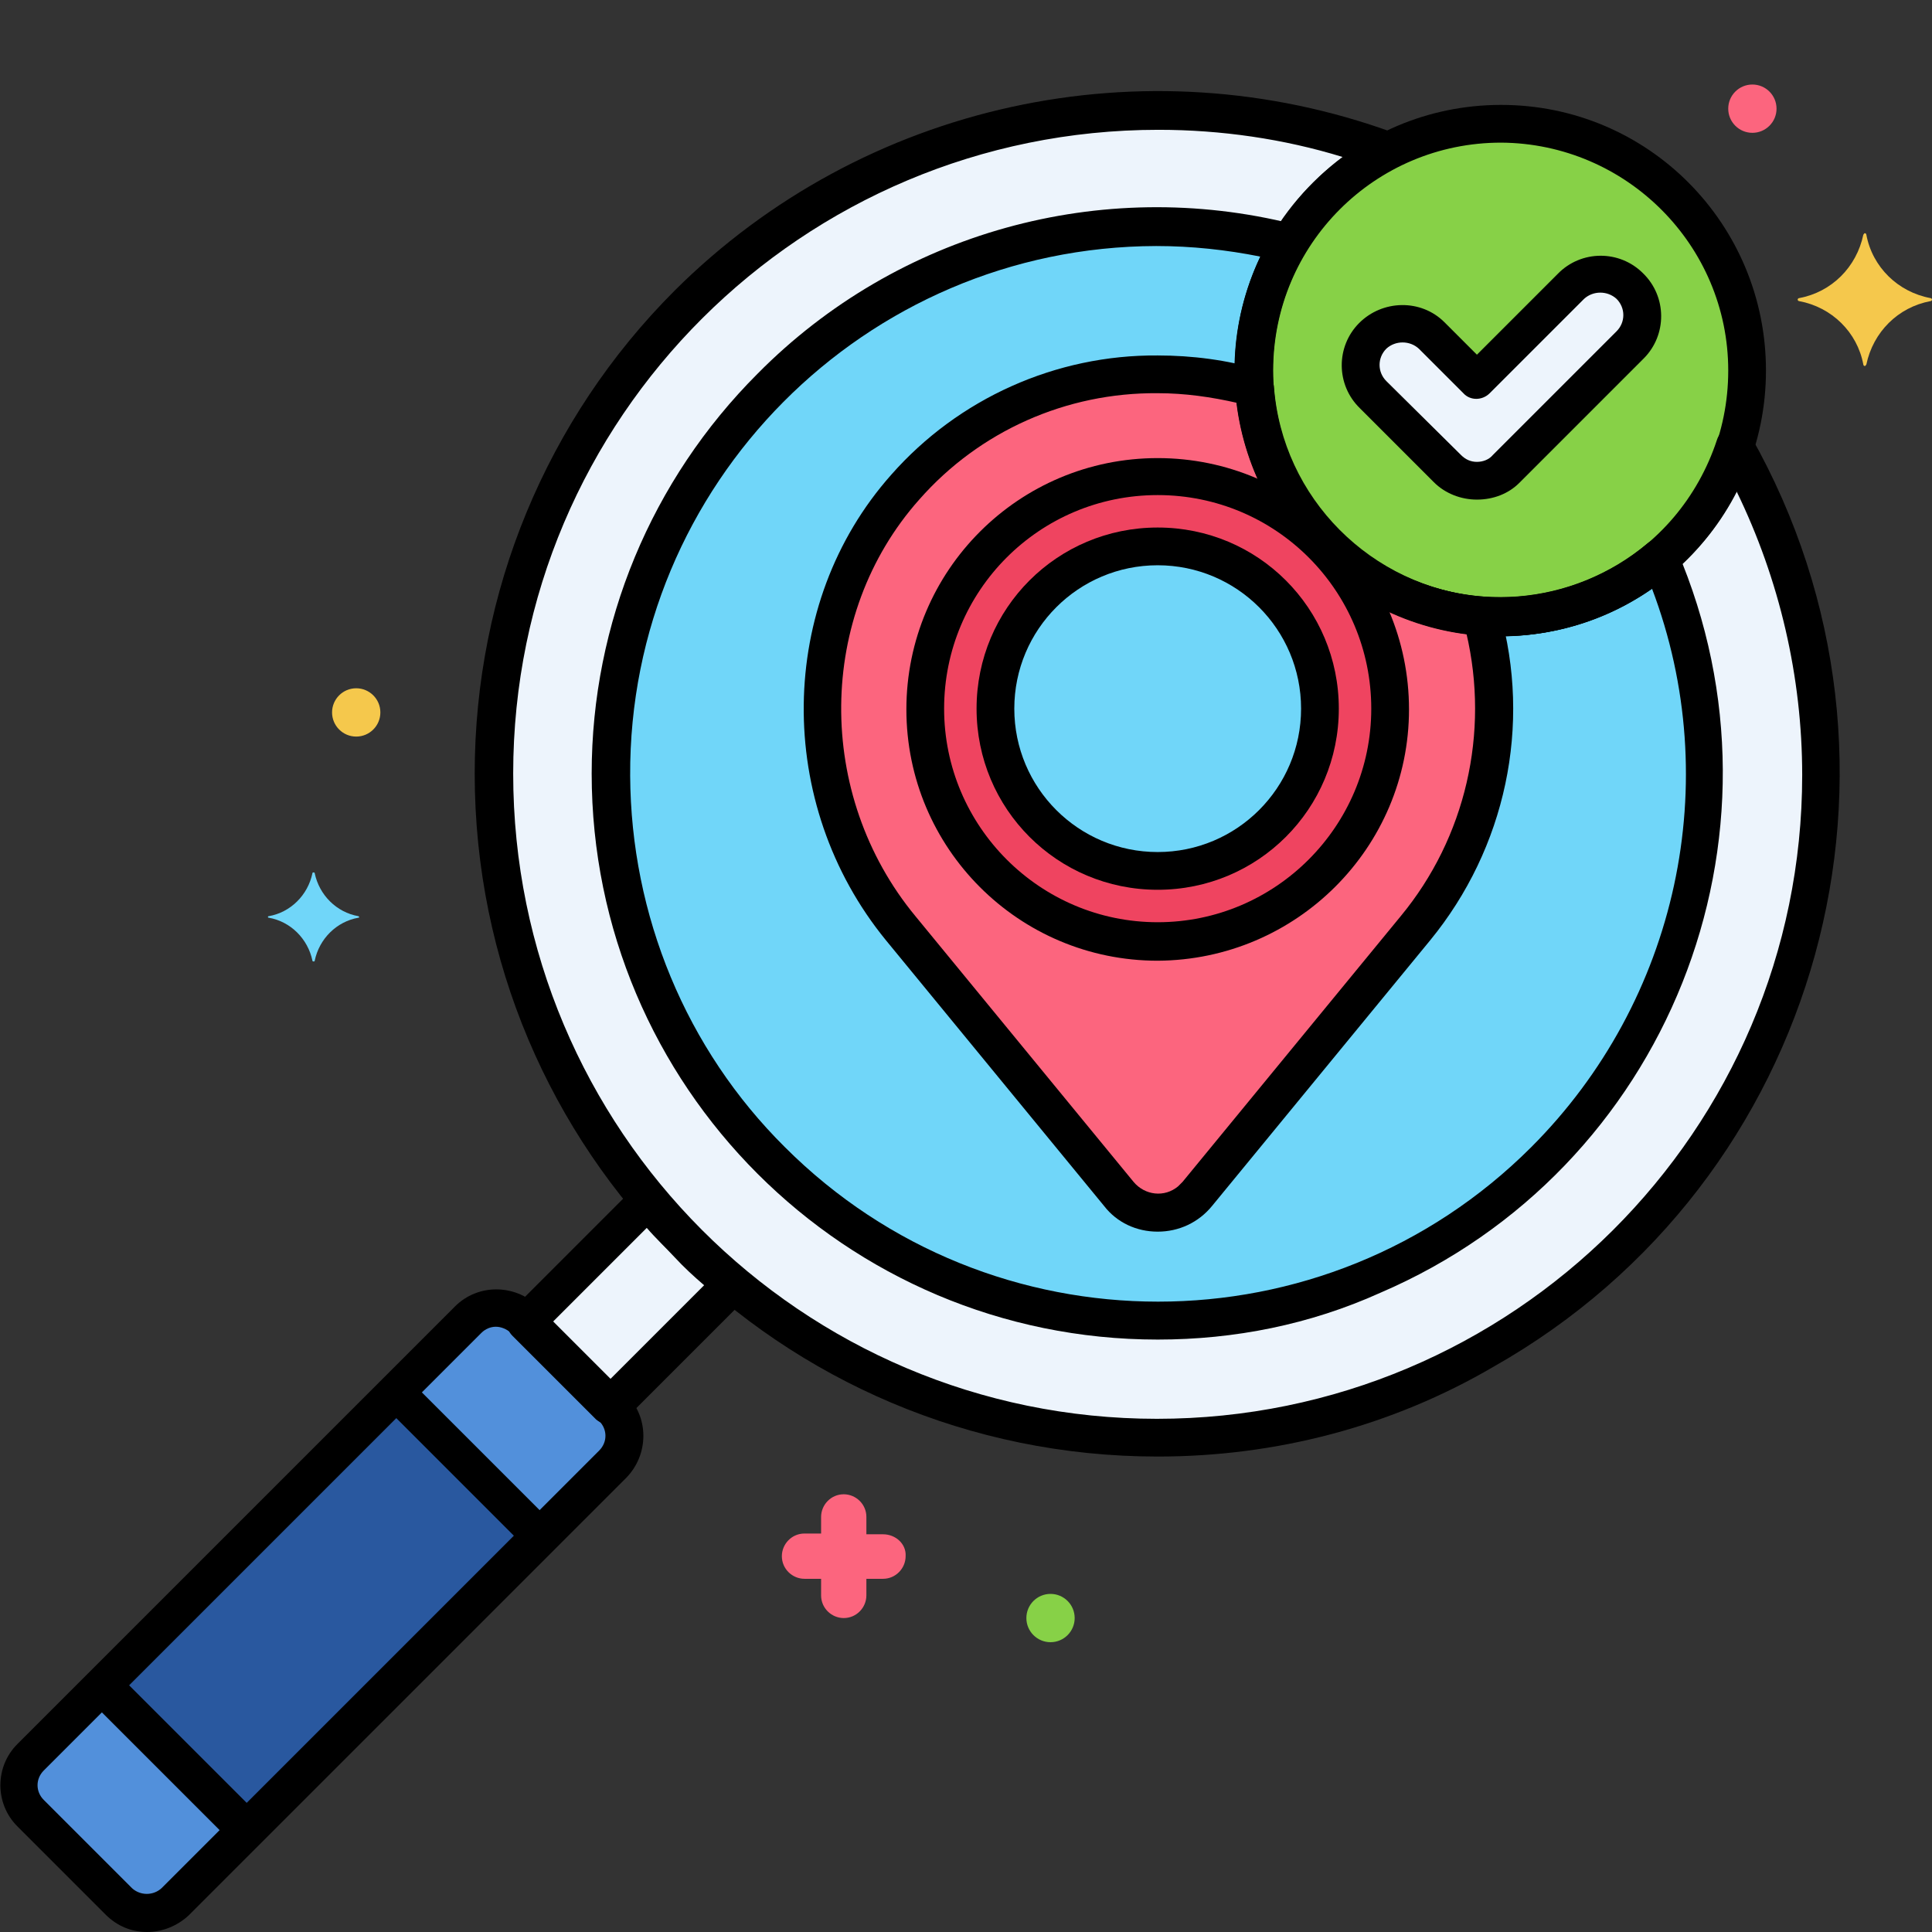 <svg id="Layer_1" enable-background="new 0 0 256 256" height="512" viewBox="0 0 256 256" width="512" xmlns="http://www.w3.org/2000/svg"><rect x="0" y="0" width="256" height="256" fill="#333333" stroke="none"/><g><path d="m229.9 59.2c-5.6 17.2-24 26.6-41.2 21s-26.6-24-21-41.2c2.7-8.2 8.5-15 16.1-19-45.6-16.8-96.2 6.5-113 52s6.5 96.2 52 113 96.2-6.5 113-52c9.1-24.2 6.9-51.3-5.9-73.8z" fill="#edf4fc"/><path d="m4 232.8 58-58c2-2 5.4-2 7.4 0l11.7 11.7c2 2 2 5.4 0 7.4l-58 58c-2 2-5.4 2-7.4 0l-11.7-11.7c-2-2-2-5.3 0-7.4z" fill="#5290db"/><path d="m85.9 158.9-16.2 16.2 11.1 11.1 16.2-16.2c-2-1.7-4-3.4-5.8-5.3s-3.6-3.8-5.3-5.8z" fill="#edf4fc"/><path d="m15 199.9h55.1v27.1h-55.1z" fill="#29589f" transform="matrix(.707 -.707 .707 .707 -138.436 92.619)"/><path d="m198.9 81.8c-18 0-32.7-14.6-32.7-32.7 0-5.9 1.6-11.8 4.7-16.9-38.8-9.6-78.1 14-87.8 52.9s14 78.1 52.9 87.8 78.1-14 87.8-52.9c3.8-15.3 2.5-31.5-3.7-46-6 5-13.5 7.8-21.2 7.8z" fill="#70d6f9"/><path d="m166.3 51.5c-4.2-1.2-8.5-1.8-12.9-1.8-12.8-.1-25 5.4-33.5 14.9-14.7 16.5-14.6 41.4-.6 58.5l28.9 35.2c2.4 2.9 6.6 3.3 9.4.9.3-.3.7-.6.9-.9l28.9-35.2c9.5-11.5 12.8-27 8.8-41.4-16-1.3-28.8-14.2-29.9-30.2z" fill="#fc657e"/><circle cx="198.9" cy="49.1" fill="#87d147" r="32.7"/><circle cx="153.4" cy="93.9" fill="#ef4460" r="30.8"/><circle cx="153.4" cy="93.9" fill="#70d6f9" r="21.5"/><path d="m191.8 62.1-9.8-9.8c-2.2-2.2-2.2-5.7 0-7.8 2.2-2.2 5.7-2.2 7.8 0l5.9 5.9 12.5-12.5c2.2-2.1 5.7-2.1 7.8.1 2.1 2.1 2.1 5.6 0 7.7l-16.4 16.4c-2.1 2.1-5.6 2.1-7.8 0z" fill="#edf4fc"/><path d="m117 203.3h-2.2v-2.3c0-1.7-1.4-3-3-3-1.7 0-3 1.4-3 3v2.2h-2.2c-1.7 0-3 1.4-3 3 0 1.7 1.4 3 3 3h2.2v2.2c0 1.7 1.4 3 3 3 1.7 0 3-1.4 3-3v-2.2h2.2c1.7 0 3-1.4 3-3 .1-1.6-1.3-2.9-3-2.9z" fill="#fc657e"/><path d="m255.8 39.5c-4.3-.8-7.7-4.1-8.5-8.4 0-.1-.1-.2-.2-.2s-.1.1-.2.2c-.9 4.3-4.2 7.6-8.5 8.4-.1 0-.2.1-.2.2s.1.2.2.2c4.3.8 7.7 4.1 8.5 8.4 0 .1.1.2.2.2s.1-.1.2-.2c.9-4.3 4.2-7.6 8.5-8.4.1 0 .2-.1.2-.2s-.1-.2-.2-.2z" fill="#f5c84c"/><path d="m47.5 121.4c-2.9-.5-5.2-2.8-5.8-5.7 0-.1-.1-.1-.2-.1s-.1.1-.1.1c-.6 2.9-2.9 5.2-5.8 5.7-.1 0-.1.1-.1.1 0 .1.1.1.1.1 2.9.5 5.2 2.8 5.8 5.7 0 .1.1.1.2.1s.1-.1.1-.1c.6-2.9 2.9-5.2 5.8-5.7.1 0 .1-.1.1-.1s-.1-.1-.1-.1z" fill="#70d6f9"/><circle cx="139.2" cy="214.4" fill="#87d147" r="3.2"/><circle cx="47.2" cy="94.4" fill="#f5c84c" r="3.2"/><circle cx="232.2" cy="14.4" fill="#fc657e" r="3.2"/><path d="m153.4 193c-50 0-90.5-40.5-90.5-90.5 0-24 9.5-47 26.5-64 25-24.9 62.2-33 95.3-20.9 1.3.5 2 1.9 1.5 3.2-.2.6-.6 1.1-1.2 1.4-14.8 7.6-20.6 25.8-13 40.6s25.8 20.6 40.6 13c7.1-3.6 12.4-9.9 14.9-17.5.4-1.3 1.8-2 3.1-1.6.6.2 1.1.6 1.4 1.1 24.6 43.5 9.4 98.7-34.1 123.3-13.5 7.9-28.8 11.9-44.5 11.9zm.1-175.8c-47.2 0-85.5 38.2-85.5 85.3 0 47.2 38.2 85.5 85.3 85.5s85.5-38.2 85.5-85.3c0-13-3-25.9-8.7-37.6-8.8 17.3-30 24.2-47.3 15.4s-24.2-30-15.4-47.3c2.5-4.9 6.1-9.1 10.5-12.4-7.8-2.4-16.1-3.6-24.4-3.6z"/><path d="m19.5 256c-2.1 0-4-.8-5.5-2.3l-11.7-11.7c-3-3-3-7.9 0-10.9l58-58c3-3 7.9-3 11 0l11.7 11.7c3 3 3 7.9 0 11l-58 58c-1.5 1.4-3.5 2.2-5.5 2.2zm46.2-80.2c-.7 0-1.4.3-1.9.8l-58 58c-1.1 1.1-1.1 2.8 0 3.9l11.7 11.7c1.1 1 2.8 1 3.9 0l58-58c1.1-1.1 1.1-2.8 0-3.9l-11.7-11.7c-.6-.5-1.3-.8-2-.8z"/><path d="m80.8 188.8c-.7 0-1.3-.3-1.8-.7l-11.1-11.1c-1-1-1-2.6 0-3.5l16.2-16.2c1-1 2.6-1 3.5 0 .1.1.1.1.1.2 1.8 2.1 3.4 4 5.2 5.7s3.6 3.4 5.7 5.2c1.1.9 1.2 2.5.3 3.5 0 .1-.1.1-.1.2l-16.2 16.2c-.5.2-1.1.5-1.8.5zm-7.6-13.6 7.6 7.6 12.5-12.5c-1.4-1.2-2.7-2.4-3.9-3.7s-2.5-2.5-3.7-3.9z"/><path d="m32.7 245c-.7 0-1.3-.3-1.8-.7l-19.1-19.1c-1-1-1-2.6 0-3.5l38.9-38.9c1-1 2.6-1 3.5 0l19.1 19.1c1 1 1 2.6 0 3.5l-38.9 38.9c-.4.4-1.1.7-1.7.7zm-15.6-21.7 15.6 15.6 35.4-35.4-15.6-15.6z"/><path d="m153.4 177.5c-41.4 0-75-33.6-75-75 0-19.9 7.9-38.9 22-53 18.5-18.7 45.5-26.2 71-19.8 1.3.3 2.2 1.7 1.8 3-.1.2-.2.5-.3.7-8.6 14.3-4 32.8 10.3 41.4 11.1 6.7 25.2 5.5 35.1-2.8 1.1-.9 2.6-.8 3.5.3.2.2.3.4.4.6 16.3 38-1.3 82.1-39.3 98.4-9.3 4.2-19.3 6.2-29.5 6.2zm-.2-144.9c-38.6.1-69.9 31.6-69.7 70.2.1 18.5 7.4 36.2 20.5 49.2 27.3 27.3 71.6 27.3 98.9 0 19.4-19.4 25.7-48.4 16-74-16 11.1-37.9 7.1-49-8.8-7.2-10.4-8.3-23.8-2.9-35.2-4.5-.9-9.1-1.4-13.8-1.4z"/><path d="m153.4 163.2c-2.8 0-5.4-1.2-7.1-3.4l-28.9-35.2c-14.8-18.1-14.5-44.6.7-61.7 8.9-10.1 21.8-15.9 35.3-15.8 4.6 0 9.2.6 13.6 1.9 1 .3 1.7 1.2 1.8 2.2 1.1 14.8 12.9 26.6 27.7 27.9 1 .1 1.9.8 2.2 1.8 4.3 15.2.8 31.5-9.2 43.7l-28.9 35.2c-1.8 2.2-4.4 3.4-7.2 3.4zm0-111.1c-12.1-.1-23.6 5-31.6 14.1-13.6 15.3-13.8 39.1-.5 55.2l28.9 35.2c1.5 1.8 4.1 2.1 5.9.6.2-.2.4-.4.6-.6l28.9-35.2c8.6-10.4 11.8-24.3 8.7-37.5-15.9-2.1-28.3-14.6-30.3-30.5-3.5-.8-7-1.3-10.6-1.3z"/><path d="m198.9 84.3c-19.4 0-35.2-15.7-35.2-35.2 0-19.4 15.7-35.2 35.2-35.2s35.1 15.8 35.1 35.2-15.7 35.2-35.1 35.2zm0-65.4c-16.7 0-30.2 13.5-30.2 30.2s13.5 30.2 30.2 30.2 30.1-13.5 30.1-30.2c0-16.6-13.5-30.1-30.1-30.2z"/><path d="m153.4 127.3c-18.4 0-33.3-14.9-33.3-33.3s14.9-33.3 33.3-33.3 33.3 14.9 33.3 33.3c0 18.3-14.9 33.2-33.3 33.3zm0-61.7c-15.7 0-28.3 12.7-28.3 28.3s12.7 28.3 28.3 28.3 28.3-12.7 28.3-28.3c0-15.6-12.6-28.3-28.3-28.3z"/><path d="m153.4 117.9c-13.3 0-24-10.7-24-24s10.7-24 24-24 24 10.7 24 24-10.7 24-24 24zm0-43c-10.5 0-19 8.5-19 19s8.5 19 19 19 19-8.5 19-19c0-10.5-8.5-19-19-19z"/><path d="m195.7 66.2c-2.1 0-4.2-.8-5.7-2.3l-9.8-9.8c-3.2-3.1-3.2-8.2-.1-11.3s8.2-3.2 11.3-.1c0 0 .1.1.1.1l4.2 4.2 10.7-10.7c3.1-3.2 8.2-3.2 11.3-.1 3.2 3.1 3.2 8.2.1 11.3 0 0-.1.1-.1.1l-16.4 16.4c-1.4 1.4-3.4 2.2-5.6 2.2zm-2.1-5.9c.6.6 1.3.9 2.1.9.8 0 1.6-.3 2.1-.9l16.4-16.4c1.2-1.2 1.2-3.1 0-4.3-1.2-1.1-3.1-1.1-4.3 0l-12.5 12.5c-1 1-2.6 1-3.5 0l-5.9-5.9c-1.2-1.1-3.1-1.1-4.3 0-1.2 1.2-1.2 3.1 0 4.3z"/></g></svg>